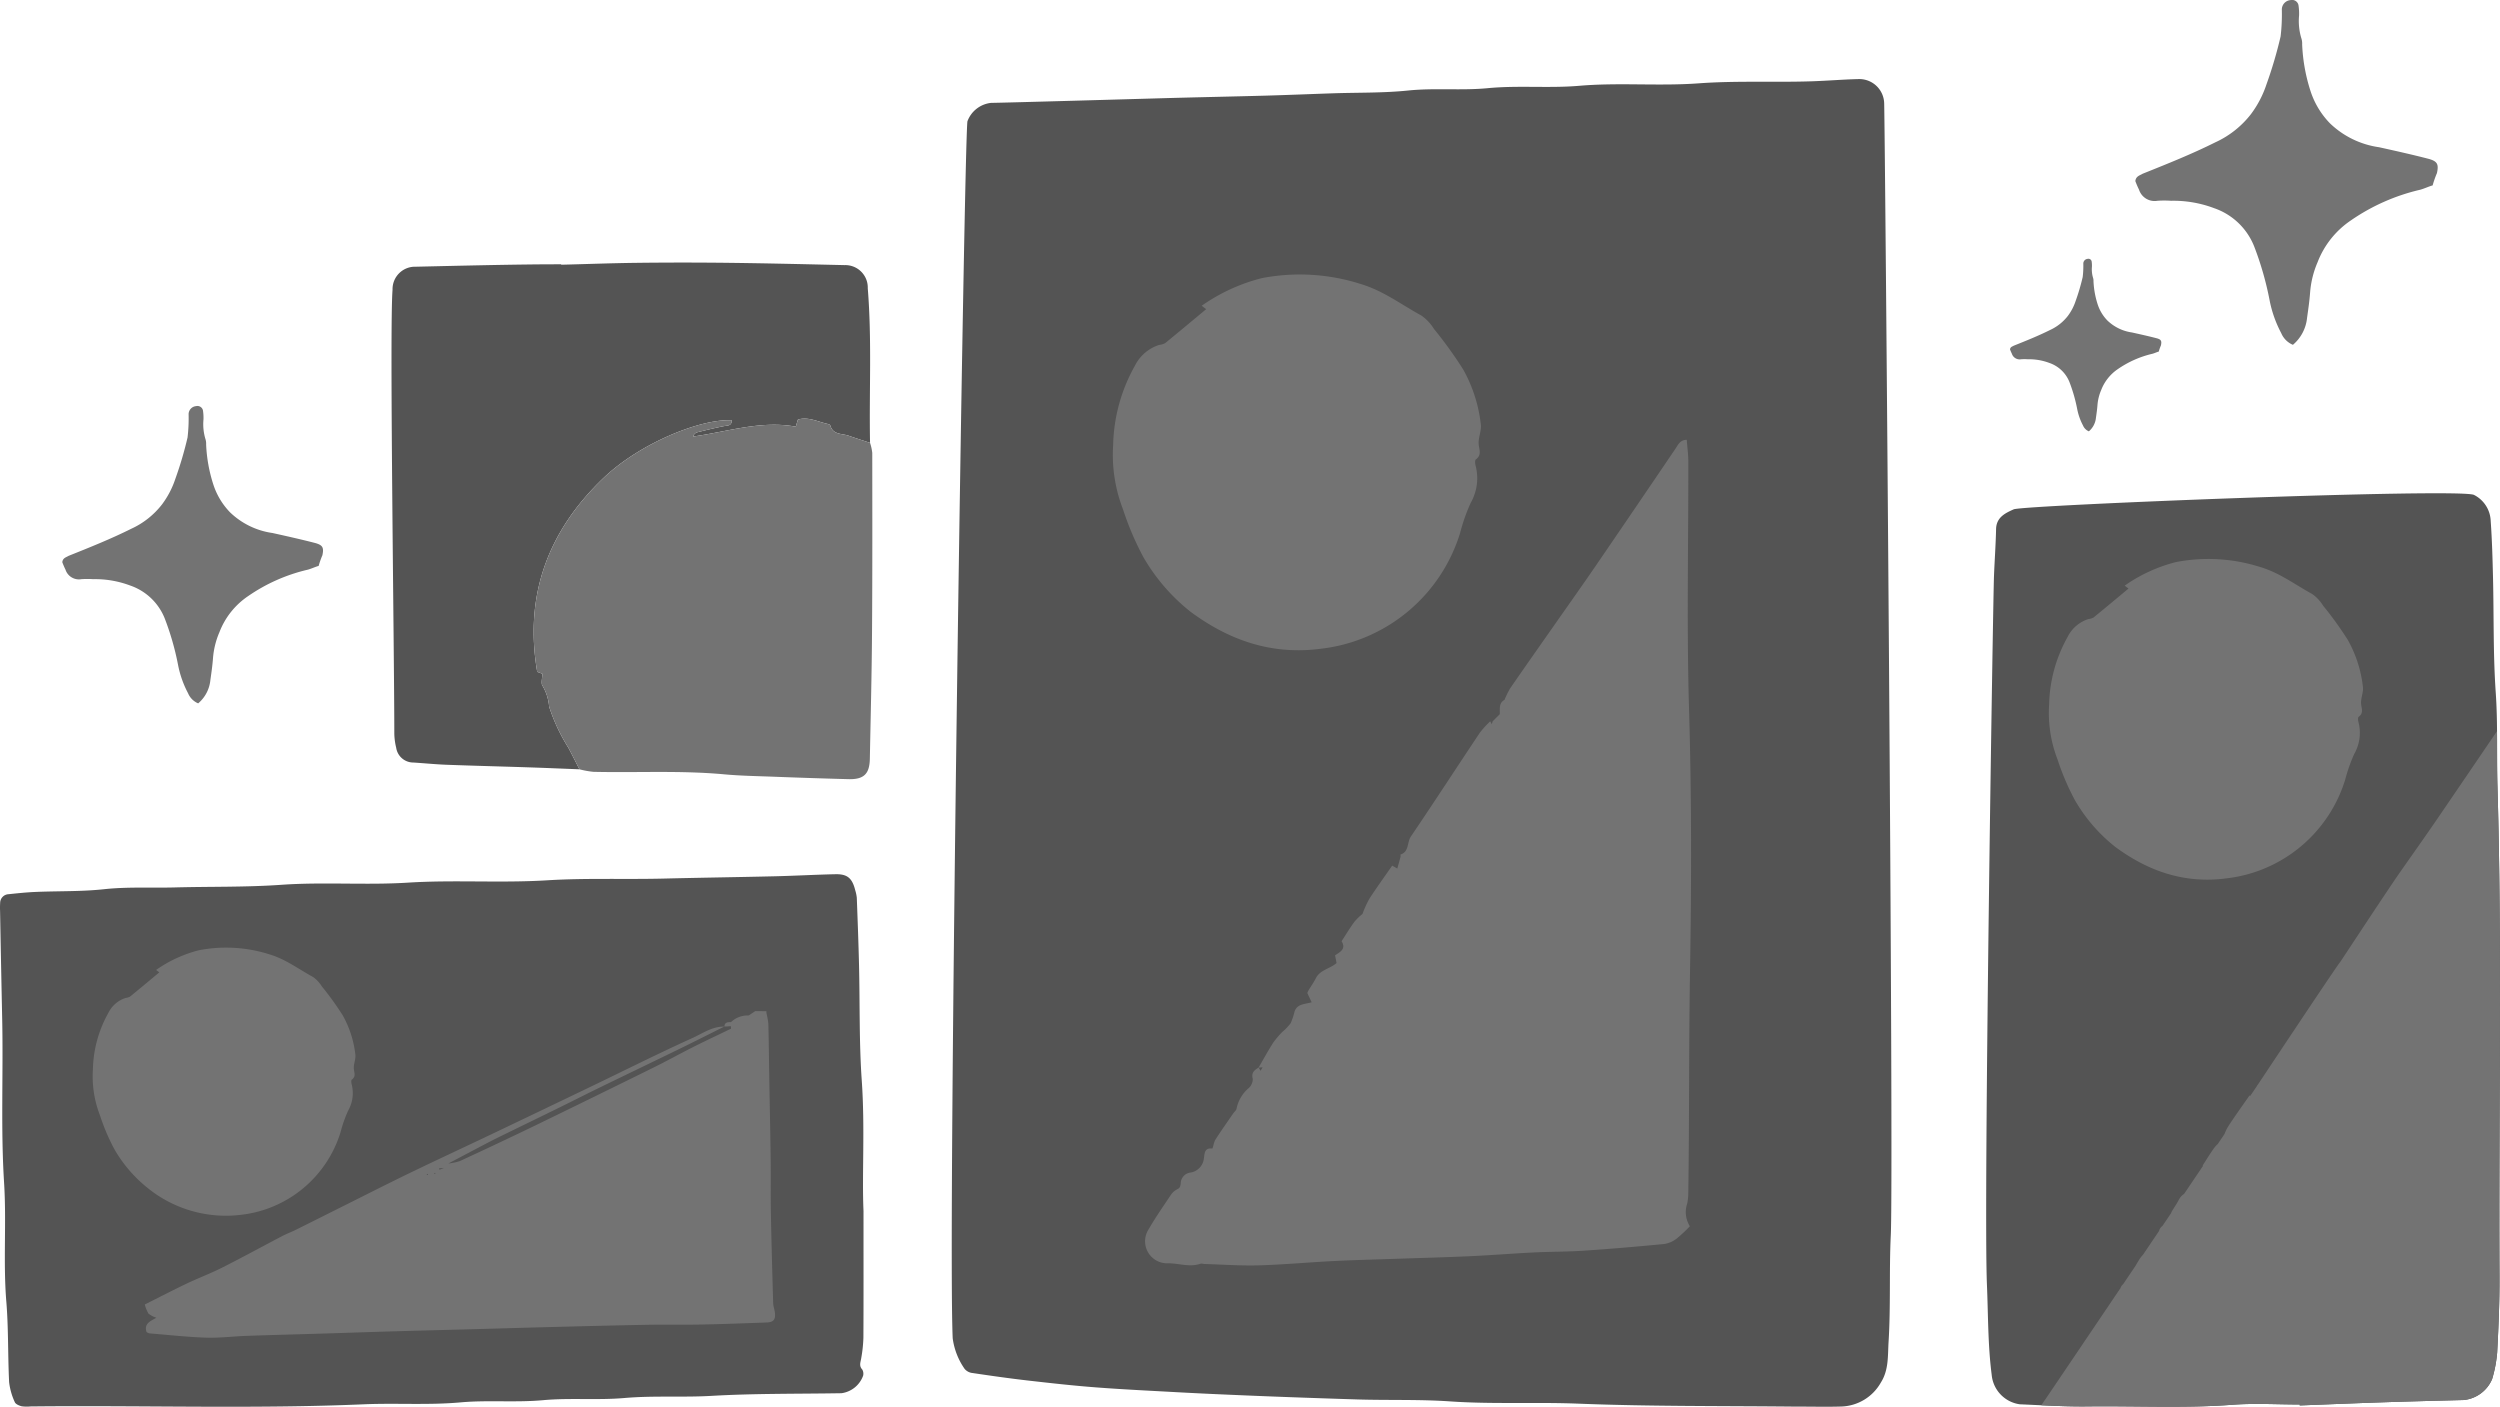 <svg id="_519645599__Layer_1" data-name="Layer 1" xmlns="http://www.w3.org/2000/svg" viewBox="0 0 311 175"><defs><style>._519645599__cls-1{fill:#545454}._519645599__cls-2{fill:#737373}</style></defs><path class="_519645599__cls-1" d="M286.085 174.718c-2.793 0-5.599-.173-8.376.036-5.99.45-11.978.132-17.965.204-2.827.034-5.657-.141-8.484-.264a4.072 4.072 0 0 1-3.492-3.646c-.481-3.719-.434-7.459-.592-11.194-.433-10.292.754-85.014.875-88.161.075-1.959.22-3.915.261-5.874.032-1.482 1.173-1.999 2.192-2.457 1.168-.525 55.606-2.668 57.268-1.791a3.782 3.782 0 0 1 2.071 3.25c.17 2.363.232 4.736.289 7.107.112 4.75.01 9.514.339 14.248.271 3.89.101 7.766.213 11.647.588 20.316.155 40.636.255 60.955.015 3.147-.124 6.299-.288 9.443a16.021 16.021 0 0 1-.633 3.342 4.303 4.303 0 0 1-3.532 2.6c-3.331.088-6.663.17-9.993.281-3.469.116-6.936.26-10.404.393ZM223.973 174.983c-.198 0-.396.002-.594 0-8.997-.098-18.002-.01-26.989-.367-5.34-.212-10.683.084-16.001-.283-3.857-.265-7.703-.122-11.551-.243q-4.364-.137-8.727-.297-3.695-.135-7.388-.298a527.89 527.89 0 0 1-6.201-.298c-3.392-.188-6.786-.347-10.173-.606-2.84-.217-5.674-.532-8.504-.857-2.29-.263-4.575-.589-6.855-.929a1.478 1.478 0 0 1-.992-.518 8.583 8.583 0 0 1-1.482-3.804c-.627-13.895 1.441-149.516 1.835-151.397a3.536 3.536 0 0 1 2.942-2.288c1.485-.01 18.773-.507 21.534-.585 4.195-.118 8.391-.198 12.586-.315 2.81-.079 5.62-.197 8.43-.291 3.107-.104 6.232-.028 9.317-.346 3.312-.34 6.63.023 9.915-.292 3.806-.364 7.619.027 11.4-.297 4.943-.422 9.894.057 14.816-.303 4.697-.344 9.386-.102 14.076-.255 1.969-.064 3.935-.233 5.904-.277a3.094 3.094 0 0 1 3.122 3.057c.116 4.492 1.202 132.797.822 140.742-.213 4.45 0 8.896-.279 13.33-.105 1.672.039 3.45-.953 5.014a5.853 5.853 0 0 1-4.961 2.992c-1.682.055-3.366.011-5.05.011ZM107.95 35.856a2.793 2.793 0 0 0-2.89-2.876c-4.77-.108-9.538-.226-14.307-.283q-5.825-.07-11.652.001c-3.094.038-6.188.157-9.282.233v-.056c-1.263.006-2.527.008-3.79.023-4.769.056-9.538.174-14.306.282a2.793 2.793 0 0 0-2.89 2.877c-.384 4.705.213 44.566.22 55.215a8.029 8.029 0 0 0 .235 1.756 2.152 2.152 0 0 0 2.144 1.83c1.382.09 2.763.228 4.147.28 3.372.126 6.747.207 10.12.319 2.13.07 4.258.163 6.386.245-.466-.907-.92-1.821-1.401-2.72a22.482 22.482 0 0 1-2.37-5.072 6.087 6.087 0 0 0-.812-2.58c-.234-.293-.038-.929-.038-1.52l-.635-.232c-1.644-9.54 1.37-17.54 8.23-24.102 4.552-4.354 12.113-7.396 15.974-7.196-.003.729-.544.644-1.014.737-1.088.217-2.166.48-3.243.75a.761.761 0 0 0-.552.536c4.326-.602 8.46-2.026 12.772-1.224l.258-.871a2.96 2.96 0 0 1 .301-.086c1.185-.202 2.236.348 3.34.6.14.032.359.093.384.183.331 1.205 1.449 1.005 2.284 1.297.886.31 1.78.594 2.671.89-.123-6.411.239-12.828-.285-19.236ZM107.42 150.653c0 6.126.013 10.934-.012 15.741a17.281 17.281 0 0 1-.273 2.571c-.077.49-.301.938.13 1.404a1.026 1.026 0 0 1 .104.778 3.344 3.344 0 0 1-2.683 2.169c-5.392.091-10.793.02-16.173.33-3.613.208-7.23-.047-10.818.266-3.386.294-6.774-.036-10.133.27-3.43.312-6.865-.032-10.27.274-4.024.36-8.043.067-12.058.24-13.815.592-27.636.11-41.453.265a4.319 4.319 0 0 1-1.093-.022c-.315-.08-.75-.265-.848-.515a8.132 8.132 0 0 1-.705-2.482c-.165-3.327-.074-6.673-.346-9.99-.405-4.936.03-9.881-.28-14.803-.426-6.769-.092-13.535-.235-20.3q-.143-6.783-.266-13.567a8.6 8.6 0 0 1 .011-.961 1.093 1.093 0 0 1 1.044-1.081c1.13-.119 2.264-.238 3.399-.285 2.827-.119 5.674-.033 8.48-.337 2.929-.317 5.845-.142 8.765-.22 4.43-.12 8.874-.018 13.29-.328 5.26-.37 10.524.06 15.766-.27 5.763-.362 11.532.066 17.276-.288 4.85-.3 9.69-.096 14.533-.216 4.614-.114 9.229-.175 13.842-.286 2.509-.06 5.016-.202 7.524-.256 1.483-.031 2.083.502 2.454 2a4.71 4.71 0 0 1 .194.93c.105 2.828.214 5.656.28 8.484.112 4.75.004 9.515.337 14.25.412 5.856.015 11.705.217 16.235Z"/><path class="_519645599__cls-2" d="M302.62 23.063c-.535.153-.994.383-1.53.536a25.152 25.152 0 0 0-8.653 3.829 11.064 11.064 0 0 0-4.135 5.206 11.784 11.784 0 0 0-.919 3.676c-.077 1.072-.23 2.144-.383 3.216a5.042 5.042 0 0 1-1.761 3.37 2.708 2.708 0 0 1-1.455-1.456 14.72 14.72 0 0 1-1.455-4.135 39.123 39.123 0 0 0-1.914-6.661 8.245 8.245 0 0 0-4.977-4.748 14.367 14.367 0 0 0-5.36-.919 12.332 12.332 0 0 0-1.685 0 2.037 2.037 0 0 1-2.297-1.378 11.263 11.263 0 0 1-.46-1.072c.077-.613.537-.69.92-.919 3.062-1.225 6.125-2.45 9.035-3.905a11.805 11.805 0 0 0 4.441-3.523 12.927 12.927 0 0 0 1.914-3.675 53.457 53.457 0 0 0 1.762-5.973 23.695 23.695 0 0 0 .153-3.292 1.177 1.177 0 0 1 1.072-1.226.816.816 0 0 1 .995.613 7.003 7.003 0 0 1 .077 1.302 7.41 7.41 0 0 0 .306 2.91 2.119 2.119 0 0 1 .077.689 21.678 21.678 0 0 0 1.072 5.896 10.325 10.325 0 0 0 2.374 3.905 11.032 11.032 0 0 0 6.125 2.987c2.068.459 4.135.919 6.203 1.455 1.072.306 1.225.689.995 1.76a12.107 12.107 0 0 0-.536 1.532ZM268.551 43.735c-.268.077-.498.192-.766.268a12.583 12.583 0 0 0-4.33 1.916 5.536 5.536 0 0 0-2.068 2.605 5.896 5.896 0 0 0-.46 1.84c-.039.536-.115 1.072-.192 1.608a2.523 2.523 0 0 1-.881 1.686 1.355 1.355 0 0 1-.728-.728 7.364 7.364 0 0 1-.728-2.069 19.573 19.573 0 0 0-.958-3.333 4.125 4.125 0 0 0-2.49-2.375 7.19 7.19 0 0 0-2.682-.46 6.166 6.166 0 0 0-.842 0 1.02 1.02 0 0 1-1.15-.69 5.65 5.65 0 0 1-.23-.537c.039-.306.268-.345.46-.46 1.533-.613 3.065-1.226 4.521-1.954a5.906 5.906 0 0 0 2.222-1.762 6.466 6.466 0 0 0 .958-1.84 26.753 26.753 0 0 0 .881-2.987 11.864 11.864 0 0 0 .077-1.648.589.589 0 0 1 .536-.613.408.408 0 0 1 .498.307 3.508 3.508 0 0 1 .039.651 3.708 3.708 0 0 0 .153 1.456 1.061 1.061 0 0 1 .038.345 10.848 10.848 0 0 0 .537 2.95 5.167 5.167 0 0 0 1.187 1.953 5.52 5.52 0 0 0 3.065 1.495c1.035.23 2.07.46 3.104.728.536.153.613.344.498.88a6.065 6.065 0 0 0-.269.768ZM298.586 108.473c-1.727 2.468-7.464 11.227-7.473 11.211-.397.429-10.273 15.302-10.273 15.302-.017.007-.028.017-.046.022-.005.002 0 .03 0 .045l-.866 1.282-.092-.053c-.9 1.296-1.803 2.544-2.641 3.834a5.447 5.447 0 0 0-.462.952l-.847 1.254a3.07 3.07 0 0 0-.395.418c-.53.72-.988 1.49-1.477 2.24.015.025.02.044.032.067l-2.346 3.476a1.937 1.937 0 0 0-.645.715c-.246.484-.565.931-.845 1.399a2.138 2.138 0 0 0-.132.289l-1.061 1.57a1.168 1.168 0 0 0-.413.574c-.008.023-.014.047-.021.07l-1.983 2.936a4.321 4.321 0 0 0-.434.547c-.182.286-.35.58-.523.871l-1.534 2.272a.921.921 0 0 0-.316.468l-7.951 11.776a1.174 1.174 0 0 0-.108.159l-1.288 1.908c-.013.018-.033.032-.045.05l-.462.69c1.935.088 3.87.164 5.805.14 5.987-.072 11.976.246 17.965-.204 2.777-.208 5.583-.035 8.376-.035l.004.119c3.468-.132 6.935-.278 10.403-.393 3.331-.11 6.663-.193 9.994-.281a4.303 4.303 0 0 0 3.531-2.6 16.023 16.023 0 0 0 .634-3.342c.164-3.145.303-6.296.288-9.444-.1-20.318.333-40.638-.255-60.954-.066-2.288-.041-4.574-.06-6.862q-3.706 5.456-7.423 10.904c-1.517 2.218-3.075 4.407-4.615 6.608ZM259.817 77.01a1.76 1.76 0 0 0 .613-.186c1.463-1.191 2.908-2.403 4.356-3.607l-.475-.363a19.34 19.34 0 0 1 6.393-2.934 21.23 21.23 0 0 1 10.44.61c2.42.71 4.362 2.203 6.502 3.37a4.855 4.855 0 0 1 1.33 1.42 44.11 44.11 0 0 1 3.096 4.295 15.459 15.459 0 0 1 1.875 5.836c.084.659-.266 1.365-.232 2.04.03.605.377 1.19-.295 1.677-.11.08-.09.426-.037.625a5.28 5.28 0 0 1-.511 3.99 19.79 19.79 0 0 0-1.129 3.206 17.551 17.551 0 0 1-14.704 12.271c-5.265.714-9.801-.88-13.9-3.908a20.377 20.377 0 0 1-5.005-5.786 30.48 30.48 0 0 1-2.163-5.056 16.03 16.03 0 0 1-1.06-6.865 17.944 17.944 0 0 1 2.306-8.42 4.352 4.352 0 0 1 2.604-2.22ZM144.225 42.906a2.063 2.063 0 0 0 .718-.219c1.714-1.395 3.407-2.815 5.104-4.226l-.556-.425a22.66 22.66 0 0 1 7.49-3.438 24.876 24.876 0 0 1 12.233.714c2.835.833 5.11 2.582 7.619 3.95a5.69 5.69 0 0 1 1.558 1.664 51.685 51.685 0 0 1 3.627 5.032 18.113 18.113 0 0 1 2.197 6.838c.099.772-.312 1.6-.272 2.39.036.709.442 1.393-.346 1.965-.128.093-.105.5-.043.732a6.187 6.187 0 0 1-.599 4.675 23.19 23.19 0 0 0-1.322 3.757 20.564 20.564 0 0 1-17.23 14.378c-6.168.837-11.483-1.031-16.285-4.58a23.875 23.875 0 0 1-5.865-6.779 35.714 35.714 0 0 1-2.533-5.924 18.783 18.783 0 0 1-1.244-8.044 21.026 21.026 0 0 1 2.703-9.864 5.1 5.1 0 0 1 3.051-2.602ZM166.07 118.856c.613-.432 1.427-.77.824-1.768.528-.81 1.024-1.644 1.597-2.422a7.38 7.38 0 0 1 1.002-.973 13.405 13.405 0 0 1 .84-1.864c.906-1.395 1.883-2.744 2.855-4.145l.635.362c.144-.516.28-.987.404-1.462.023-.09-.029-.269-.004-.277 1.093-.36.799-1.52 1.288-2.242 2.902-4.284 5.72-8.625 8.592-12.93a12.077 12.077 0 0 1 1.278-1.398l-.002-.002.204.355.1-.355-.005.007.893-.895c.04-.65-.153-1.379.6-1.79l.212.333-.224-.321a10.59 10.59 0 0 1 .708-1.442c1.849-2.681 3.726-5.343 5.593-8.011 1.666-2.38 3.35-4.747 4.991-7.144q5.015-7.325 9.99-14.676c.325-.477.545-1.07 1.39-1.085.07.916.194 1.81.196 2.706.019 10.246-.214 20.5.089 30.737.32 10.834.305 21.668.126 32.492-.155 9.298-.08 18.594-.22 27.89a6.734 6.734 0 0 1-.13 1.172 3.326 3.326 0 0 0 .325 2.837 17.165 17.165 0 0 1-1.654 1.546 3.369 3.369 0 0 1-1.55.665c-3.328.32-6.661.607-9.997.83-2.075.138-4.16.117-6.238.22-2.642.13-5.28.345-7.924.466-3.057.14-6.116.216-9.175.322-2.594.09-5.189.15-7.78.28-3.1.155-6.193.447-9.293.535-2.264.065-4.535-.104-6.802-.17-.148-.005-.313-.08-.44-.037-1.372.48-2.73-.065-4.096-.049a2.738 2.738 0 0 1-2.396-4.2c.862-1.495 1.853-2.916 2.815-4.35a2.002 2.002 0 0 1 .749-.648c.365-.18.407-.379.449-.78a1.37 1.37 0 0 1 1.174-1.302 1.98 1.98 0 0 0 1.705-1.78c.098-.525.025-1.342 1.04-1.21.079.01.185-.782.402-1.123.704-1.103 1.464-2.17 2.205-3.248.139-.202.376-.38.417-.598a4.51 4.51 0 0 1 1.5-2.546 1.503 1.503 0 0 0 .516-1.154c-.21-.786.203-1.091.731-1.41l.243.407.25-.443-.506.051c.61-1.05 1.193-2.118 1.845-3.142a11.842 11.842 0 0 1 1.134-1.326l.39.108-.396-.1a6.354 6.354 0 0 0 1.027-1.079 8.047 8.047 0 0 0 .48-1.445c.341-.97 1.246-.895 2.128-1.15l-.541-1.152a2.61 2.61 0 0 1 .15-.33c.302-.505.648-.988.913-1.512.538-1.06 1.751-1.16 2.578-1.89l-.19-.957ZM39.641 70.398c-.462.132-.858.33-1.32.463a21.69 21.69 0 0 0-7.462 3.301 9.542 9.542 0 0 0-3.565 4.49 10.157 10.157 0 0 0-.793 3.17c-.066.924-.198 1.848-.33 2.773a4.348 4.348 0 0 1-1.518 2.905 2.335 2.335 0 0 1-1.255-1.255 12.692 12.692 0 0 1-1.255-3.565 33.736 33.736 0 0 0-1.65-5.745 7.11 7.11 0 0 0-4.292-4.094 12.39 12.39 0 0 0-4.622-.792 10.64 10.64 0 0 0-1.453 0 1.757 1.757 0 0 1-1.98-1.188 9.709 9.709 0 0 1-.397-.925c.066-.528.462-.594.792-.792 2.642-1.057 5.283-2.113 7.792-3.368a10.18 10.18 0 0 0 3.83-3.037 11.148 11.148 0 0 0 1.65-3.169 46.11 46.11 0 0 0 1.519-5.15 20.448 20.448 0 0 0 .132-2.84 1.015 1.015 0 0 1 .925-1.056.703.703 0 0 1 .858.528 6.036 6.036 0 0 1 .066 1.123 6.388 6.388 0 0 0 .264 2.51 1.829 1.829 0 0 1 .066.593 18.696 18.696 0 0 0 .925 5.085 8.904 8.904 0 0 0 2.047 3.367 9.513 9.513 0 0 0 5.282 2.575c1.783.396 3.566.793 5.348 1.255.925.264 1.057.594.859 1.519a10.442 10.442 0 0 0-.463 1.32ZM72.085 95.702c-.466-.907-.92-1.821-1.402-2.72a22.482 22.482 0 0 1-2.37-5.072 6.085 6.085 0 0 0-.811-2.58c-.234-.293-.038-.928-.038-1.52l-.635-.232c-1.644-9.54 1.37-17.54 8.23-24.102 4.552-4.354 12.113-7.396 15.974-7.196-.004.729-.544.644-1.014.737-1.088.217-2.166.48-3.243.75a.762.762 0 0 0-.552.536c4.326-.602 8.46-2.026 12.772-1.224l.258-.871a3.013 3.013 0 0 1 .301-.086c1.185-.202 2.236.348 3.34.6.14.032.359.093.384.183.331 1.205 1.449 1.005 2.284 1.297.886.31 1.78.594 2.671.89a5.925 5.925 0 0 1 .276 1.256c.007 7.417.024 14.833-.029 22.25-.037 5.268-.17 10.535-.272 15.802-.037 1.89-.753 2.578-2.665 2.527q-4.69-.125-9.377-.307c-2.03-.076-4.068-.108-6.09-.294-5.412-.499-10.834-.183-16.25-.31a11.137 11.137 0 0 1-1.742-.314ZM15.66 124.137a1.47 1.47 0 0 0 .513-.156c1.223-.996 2.432-2.01 3.643-3.017l-.397-.303a16.175 16.175 0 0 1 5.347-2.455 17.758 17.758 0 0 1 8.732.51c2.025.595 3.649 1.844 5.439 2.82a4.06 4.06 0 0 1 1.113 1.188 36.917 36.917 0 0 1 2.589 3.592 12.93 12.93 0 0 1 1.568 4.881c.07.551-.223 1.142-.194 1.707.026.505.316.994-.247 1.402-.091.066-.075.356-.031.523a4.417 4.417 0 0 1-.427 3.337 16.56 16.56 0 0 0-.944 2.682 14.68 14.68 0 0 1-12.3 10.264 15.447 15.447 0 0 1-11.624-3.27 17.043 17.043 0 0 1-4.187-4.838 25.49 25.49 0 0 1-1.808-4.23 13.408 13.408 0 0 1-.888-5.742 15.009 15.009 0 0 1 1.93-7.041 3.64 3.64 0 0 1 2.178-1.858ZM96.4 163.309c-.048-.405-.205-.803-.217-1.206-.109-3.728-.214-7.457-.284-11.186-.042-2.242 0-4.486-.028-6.729-.043-3.38-.116-6.76-.173-10.14-.037-2.226-.057-4.453-.114-6.678a8.624 8.624 0 0 0-.24-1.334l-.004-.244-1.387-.008.012-.009-.826.552a3 3 0 0 0-2.205.825c-.39.009-.799-.007-.814.55l.807-.041.01-.505-.01.506.009.308c-1.575.761-3.159 1.503-4.721 2.289-1.629.818-3.221 1.708-4.855 2.515q-7.352 3.63-14.727 7.214a583.199 583.199 0 0 1-9.415 4.444 6.56 6.56 0 0 1-1.445.308l4.574-2.413q.89-.467 1.79-.909c2.45-1.2 4.906-2.39 7.355-3.593 1.71-.84 3.41-1.706 5.123-2.54 3.264-1.59 6.538-3.157 9.801-4.749 1.901-.926 3.788-1.882 5.68-2.824-1.478-.037-2.668.832-3.912 1.396-4.264 1.932-8.45 4.035-12.67 6.065q-6.094 2.93-12.198 5.843c-3.474 1.656-6.967 3.274-10.43 4.95-2.819 1.364-5.608 2.787-8.409 4.186-1.913.956-3.823 1.919-5.739 2.868-.53.263-1.091.466-1.615.74-2.494 1.305-4.963 2.659-7.476 3.927-1.454.734-2.988 1.308-4.46 2.01-1.713.816-3.397 1.693-5.172 2.583a4.26 4.26 0 0 0 .462 1.139 3.283 3.283 0 0 0 .977.509c-.762.434-1.575.739-1.217 1.784a1.073 1.073 0 0 0 .342.158c2.358.193 4.714.457 7.077.534 1.68.055 3.366-.166 5.051-.224 3.149-.11 6.298-.187 9.447-.284 2.829-.086 5.658-.187 8.487-.269 3.469-.1 6.939-.185 10.409-.28 3.24-.088 6.481-.188 9.723-.27 3.927-.1 7.855-.203 11.783-.273 2.243-.04 4.487.01 6.73-.033 2.692-.053 5.384-.156 8.075-.253.86-.031 1.138-.367 1.039-1.21Zm-43.319-17.162.04-.11c.033.003.082-.007.096.011a.288.288 0 0 1 .029.112Zm.984-.102c-.017-.03-.056-.068-.048-.087.012-.027.056-.04.087-.06l.099.045Zm.605-.524-.052-.18.606-.051.013-.013-.012.013Zm36.433-17.55Zm.321-.031a.676.676 0 0 0 .28-.132.676.676 0 0 1-.28.132Z"/></svg>